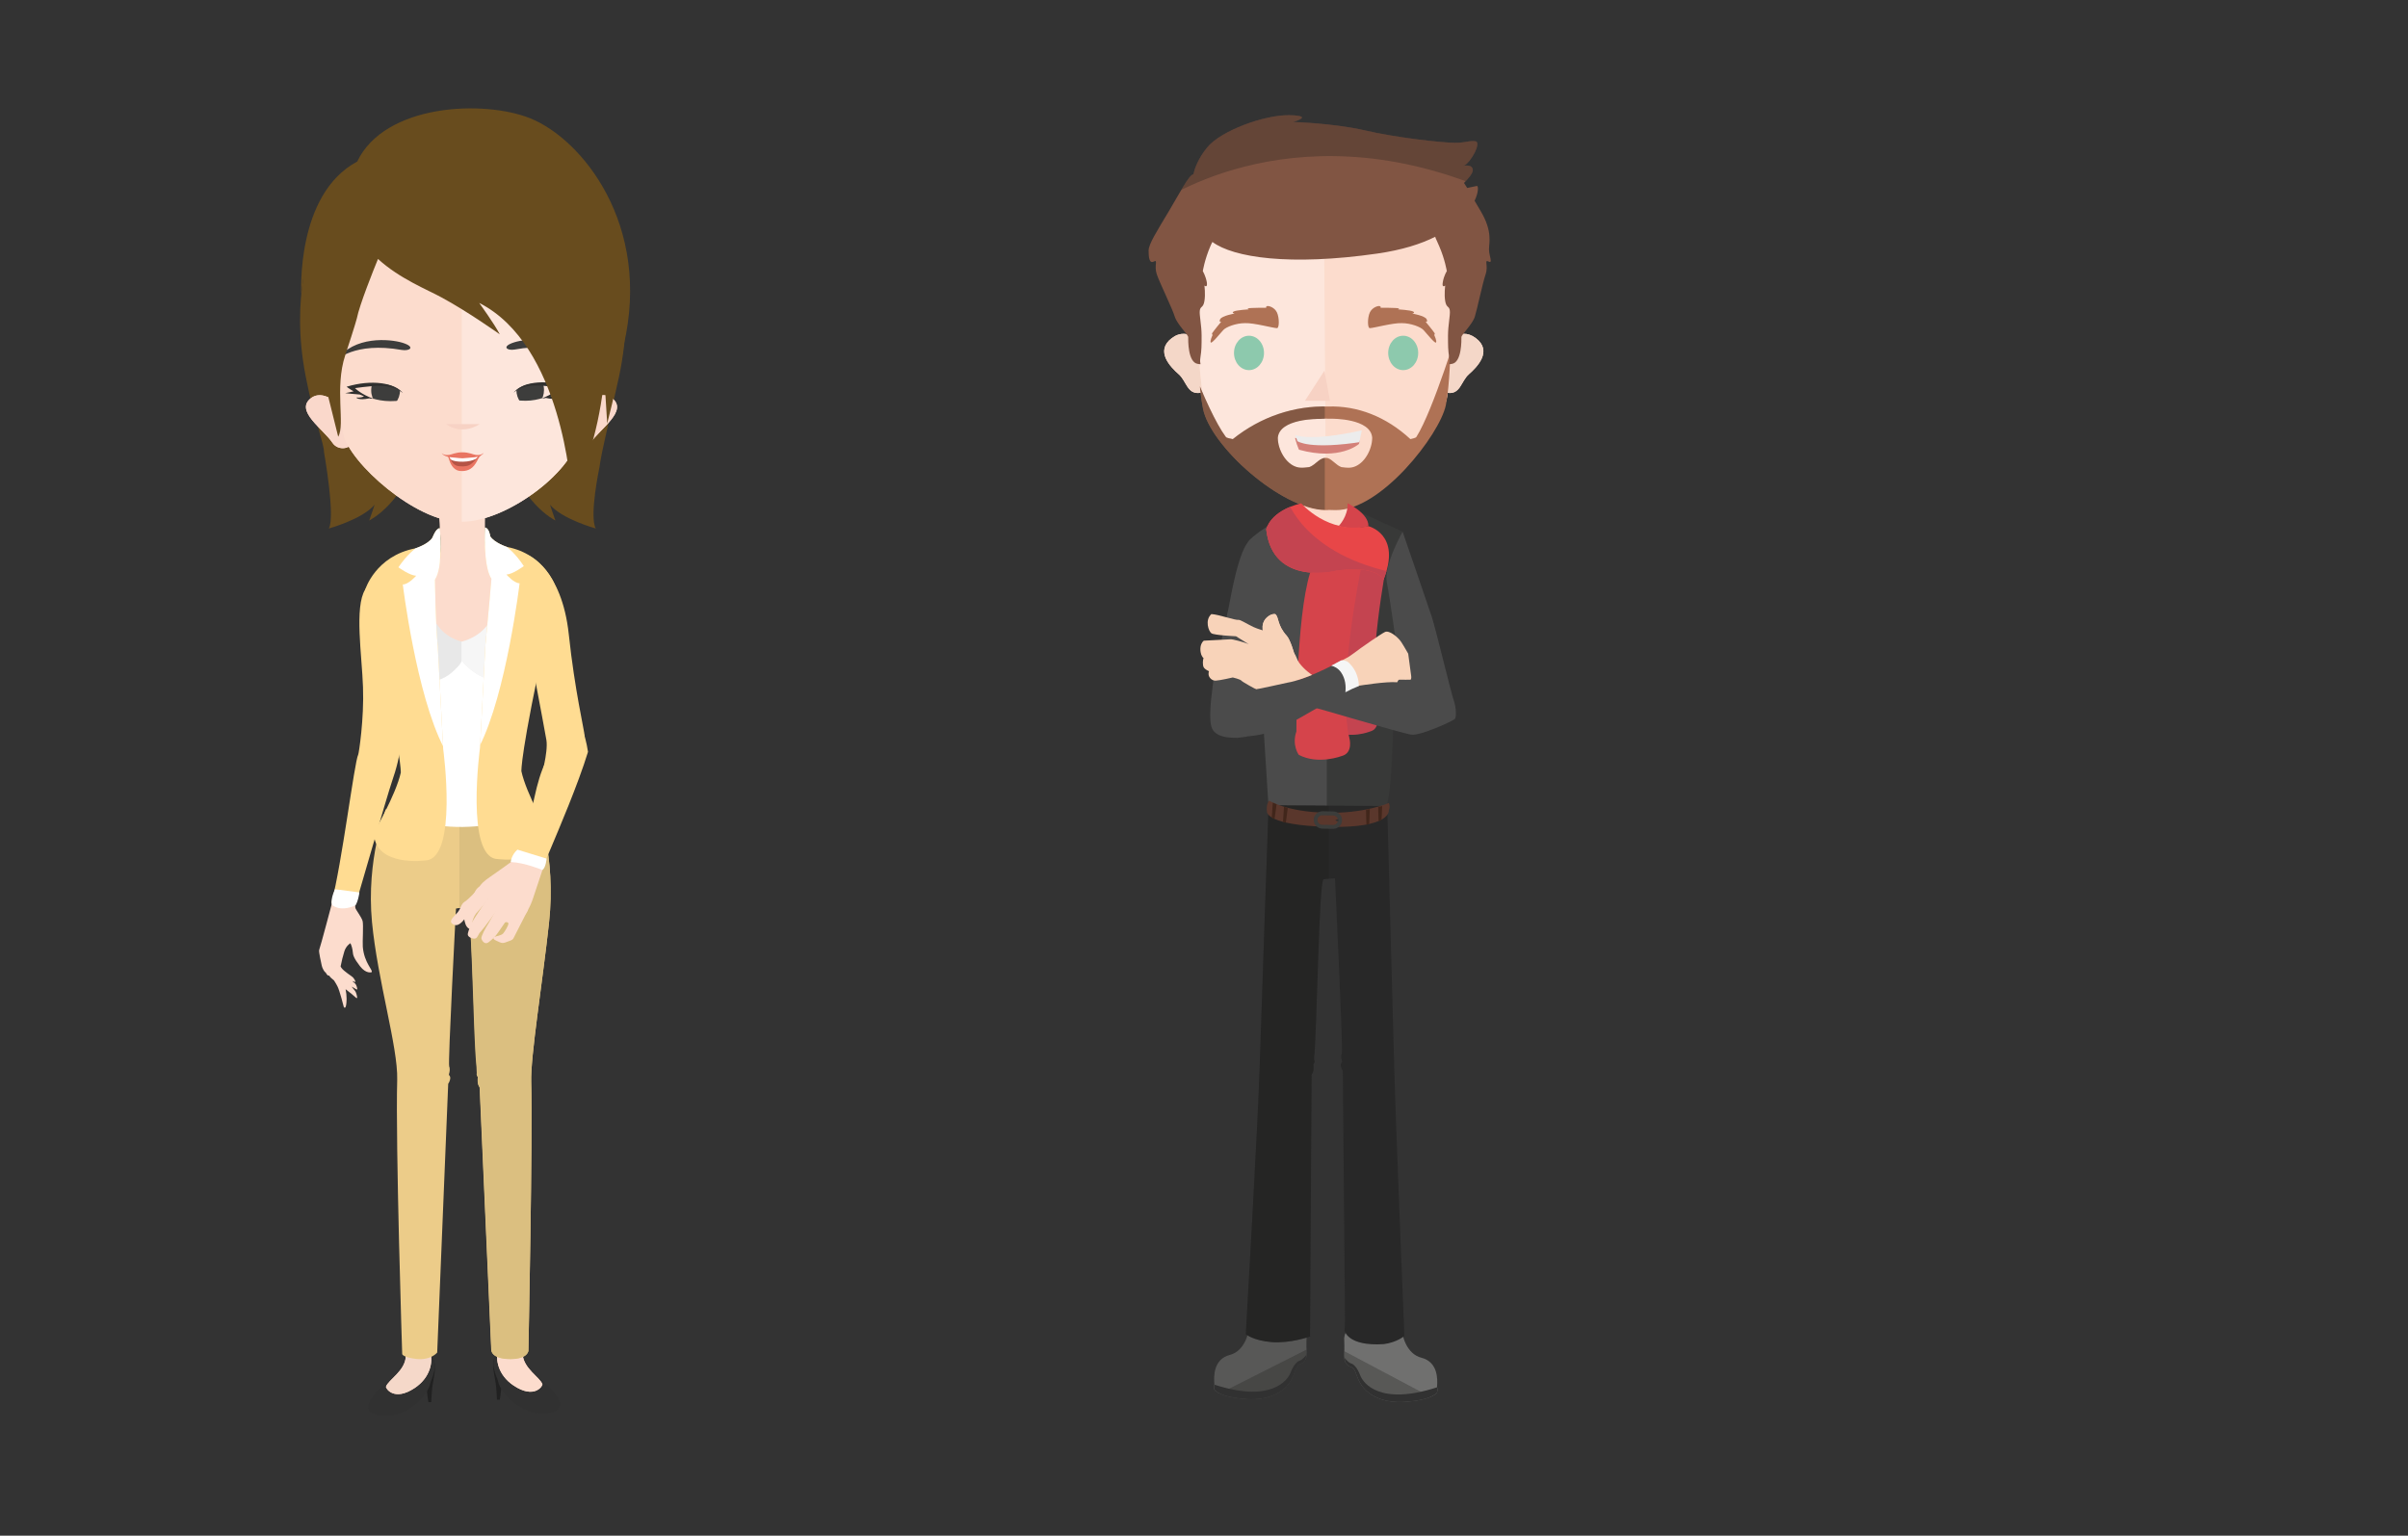 <?xml version="1.0" encoding="utf-8"?>
<!-- Generator: Adobe Illustrator 19.1.0, SVG Export Plug-In . SVG Version: 6.00 Build 0)  -->
<svg version="1.1" id="Layer_1" xmlns="http://www.w3.org/2000/svg" xmlns:xlink="http://www.w3.org/1999/xlink" x="0px" y="0px"
	 viewBox="0 0 1204 768" style="enable-background:new 0 0 1204 768;" xml:space="preserve">
<rect x="0" y="0" width="1204" height="768" fill="#333333" stroke="none"/>
<style type="text/css">
	.st0{fill:#212121;}
	.st1{fill:#313131;}
	.st2{fill:#FCDCCD;}
	.st3{fill:#F5D8C9;}
	.st4{fill:#ECCC89;}
	.st5{clip-path:url(#SVGID_2_);fill:#DBBF80;}
	.st6{fill:#FFFFFF;}
	.st7{fill:#FFDC92;}
	.st8{fill:#E8E8E8;}
	.st9{opacity:0.6;clip-path:url(#SVGID_4_);fill:#FFFFFF;}
	.st10{clip-path:url(#SVGID_6_);fill:#FFFFFF;}
	.st11{fill:none;}
	.st12{clip-path:url(#SVGID_8_);fill:#FFFFFF;}
	.st13{fill:#684C1E;}
	.st14{fill:#FAD8CB;}
	.st15{opacity:0.3;}
	.st16{clip-path:url(#SVGID_10_);fill:#FFFFFF;}
	.st17{fill:#F7D2C4;}
	.st18{fill:#B65446;}
	.st19{opacity:0.25;fill:#B65446;}
	.st20{fill:#F19682;}
	.st21{fill:#E97562;}
	.st22{clip-path:url(#SVGID_12_);fill:#3D3D3C;}
	.st23{fill:#30302F;}
	.st24{fill:#3D3D3C;}
	.st25{clip-path:url(#SVGID_14_);fill:#3D3D3C;}
	.st26{opacity:0.1;clip-path:url(#SVGID_18_);fill:#F5F6F6;}
	.st27{fill:#70706F;}
	.st28{clip-path:url(#SVGID_20_);fill:#1D1D1B;}
	.st29{clip-path:url(#SVGID_22_);fill:#313131;}
	.st30{fill:#585857;}
	.st31{clip-path:url(#SVGID_24_);fill:#1D1D1B;}
	.st32{clip-path:url(#SVGID_26_);fill:#313131;}
	.st33{fill:#282828;}
	.st34{clip-path:url(#SVGID_28_);fill:#1D1D1B;}
	.st35{fill:#5A372C;}
	.st36{fill:#2E2F2D;}
	.st37{opacity:0.2;}
	.st38{fill:#737273;}
	.st39{clip-path:url(#SVGID_30_);fill:#41261B;}
	.st40{clip-path:url(#SVGID_30_);}
	.st41{fill:#41261B;}
	.st42{opacity:0.23;clip-path:url(#SVGID_32_);fill:url(#SVGID_33_);}
	.st43{fill:#F4D7C8;}
	.st44{clip-path:url(#SVGID_35_);fill:#FFFFFF;}
	.st45{clip-path:url(#SVGID_39_);}
	.st46{fill-rule:evenodd;clip-rule:evenodd;fill:#AF7255;}
	.st47{clip-path:url(#SVGID_41_);fill-rule:evenodd;clip-rule:evenodd;fill:#1D1D1B;}
	.st48{fill:#8DC9AD;}
	.st49{fill:#AF7255;}
	.st50{clip-path:url(#SVGID_43_);fill:#D38078;}
	.st51{clip-path:url(#SVGID_43_);fill:#ECECEC;}
	.st52{fill:#815543;}
	.st53{clip-path:url(#SVGID_45_);fill:#1D1D1B;}
	.st54{fill:#D5444B;}
	.st55{fill:#C44450;}
	.st56{fill:#E84648;}
	.st57{clip-path:url(#SVGID_47_);fill:#C44450;}
	.st58{fill:#4B4B4B;}
	.st59{fill:#F8D3B9;}
	.st60{fill:#F5F6F6;}
</style>
<g>
	<path class="st0" d="M216.9,680.4c0,0,1.2,2.2,0.2,7.6c-0.2,0.9-0.6,3.4-0.9,5.3c-0.3,2.3-0.6,7.9-0.6,7.9l-1.4,0
		c0,0-2.2-13.4-0.8-16.1C214.9,682.5,216.5,678.6,216.9,680.4z"/>
	<path class="st1" d="M215.1,676.2c0,0,3.2,4.8,2.1,9.1c-1,4.4-1.7,4.7-2.1,6.6c-1.4,6.6-11.6,16.6-22.8,16.1
		c-19.1-0.7,0-16.6,7.2-21.5c7.1-4.9,4.2-10.5,4.2-10.5S208.7,675.8,215.1,676.2z"/>
	<g>
		<path class="st2" d="M202.9,678c0-0.1,0.7-5.1,0.7-5.2c0-0.5,0-1.1,0-1.6h11.4c-0.1,2.5-0.1,4.4,0.1,5c1.5,4.6,0.2,12.6-7.7,17.9
			c-10.5,7-14.6,0.1-14.4-0.6C194,690.1,202.9,685.5,202.9,678z"/>
		<path class="st3" d="M202.9,678c0-0.1,0.7-5.1,0.7-5.2c0-0.5,0-1.1,0-1.6h11.4c-0.1,2.5-0.1,4.4,0.1,5c1.5,4.6,0.2,12.6-7.7,17.9
			c-10.5,7-14.6,0.1-14.4-0.6C194,690.1,202.9,685.5,202.9,678z"/>
	</g>
	<path class="st0" d="M247.2,679.2c0,0-1.2,2.2-0.2,7.6c0.2,0.9,0.6,3.4,0.9,5.3c0.3,2.3,0.6,7.9,0.6,7.9l1.4,0
		c0,0,2.2-13.4,0.8-16.1C249.2,681.3,247.6,677.4,247.2,679.2z"/>
	<path class="st1" d="M249,675c0,0-3.1,4.8-2.1,9.1c1,4.4,1.7,4.7,2.1,6.6c1.4,6.6,11.6,16.6,22.8,16.1c19.1-0.7,0-16.6-7.2-21.5
		c-7.1-4.9-4.2-10.5-4.2-10.5S255.5,674.6,249,675z"/>
	<g>
		<path class="st2" d="M249.2,671.8h11.4c0.1,0.9,0.7,4.9,0.7,5c0.1,7.5,8.9,12.1,9.9,15.5c0.2,0.7-3.9,7.6-14.4,0.6
			c-7.9-5.3-9.2-13.3-7.7-17.9C249.2,674.5,249.2,673.3,249.2,671.8z"/>
		<path class="st2" d="M249.2,671.8h11.4c0.1,0.9,0.7,4.9,0.7,5c0.1,7.5,8.9,12.1,9.9,15.5c0.2,0.7-3.9,7.6-14.4,0.6
			c-7.9-5.3-9.2-13.3-7.7-17.9C249.2,674.5,249.2,673.3,249.2,671.8z"/>
	</g>
	<path class="st4" d="M264.2,675.4c0,0,2.2-107.8,1.4-134.3c-0.4-12.6,5.7-50.1,8.9-79.5c3.7-34-5.9-57.8-5.9-57.8l-75.7,0.9
		c0,0-9.9,25-6.9,56.5c2.8,29.2,13,62.4,12.6,78.7c-0.9,32.8,2.5,137.3,2.5,137.3s0.3,1.6,7,2.4c7.4,0.8,10.5-3.2,10.5-3.2
		l5.5-134.4c0,0,0.6-0.8,0.9-2c0.5-1.7-0.6-2.5-0.6-2.5s0.9-2.5,0.2-4.2c-0.7-1.6,3.4-78.9,3.4-78.9s3.4-0.9,5.8,0.1
		c2.2,0.9,3.3,68.6,4.8,81.3c0,0.3-0.3,1.1-0.3,1.3c0.1,0.9,0.6,1.5,0.6,1.5s-0.2,1.8,0,3c0.2,1.2,0.9,2.2,0.9,2.2l5.8,131.1
		c0,0-0.4,4.7,9.6,4.7C264.2,679.6,264.2,675.4,264.2,675.4z"/>
	<g>
		<defs>
			<path id="SVGID_1_" d="M264.2,675.4c0,0,2.2-107.8,1.4-134.3c-0.4-12.6,5.7-50.1,8.9-79.5c3.7-34-5.9-57.8-5.9-57.8l-75.7,0.9
				c0,0-9.9,25-6.9,56.5c2.8,29.2,13,62.4,12.6,78.7c-0.9,32.8,2.5,137.3,2.5,137.3s0.3,1.6,7,2.4c7.4,0.8,10.5-3.2,10.5-3.2
				l5.5-134.4c0,0,0.6-0.8,0.9-2c0.5-1.7-0.6-2.5-0.6-2.5s0.9-2.5,0.2-4.2c-0.7-1.6,3.4-78.9,3.4-78.9s3.4-0.9,5.8,0.1
				c2.2,0.9,2.8,65.4,4.4,78.2c0,0.3,0.2,4.2,0.2,4.5c0.1,0.9,0.6,1.5,0.6,1.5s-0.2,1.8,0,3c0.2,1.2,0.9,2.2,0.9,2.2l5.8,131.1
				c0,0-0.4,4.7,9.6,4.7C264.2,679.6,264.2,675.4,264.2,675.4z"/>
		</defs>
		<clipPath id="SVGID_2_">
			<use xlink:href="#SVGID_1_"  style="overflow:visible;"/>
		</clipPath>
		<rect x="229.7" y="386.2" class="st5" width="52.9" height="311.4"/>
	</g>
	<path class="st6" d="M269.4,404.9c0,0-37.5,19.5-75.5,0c0,0,23.4-26.7,3-61c0,0-8.7-34.4,11.4-45.3c0,0,18.3,21.1,42.1,0
		c0,0,12,18,10.8,44.5c0,0-9.6,47.4,8.1,63"/>
	<circle class="st6" cx="227.9" cy="326.9" r="1.1"/>
	<path class="st2" d="M242.6,254.9c0,0-0.3,11,0,16.4c0.2,4.9,1.8,23.1,18.3,37.7c7.2,6.3,12.3,12.4,9,18.9
		c-3.7,7.5-9.3,10.4-15.2,10.5c-23.6,0.2-23.3-12.2-23.3-12.2s0.1,12-21.8,12.7c-5.2,0.2-10-1.5-13.4-6.9
		c-9.7-15.5,13.3-25.1,17.1-33.2c9.2-19.3,6.8-30.5,6.7-32.5c-0.1-5.8-0.8-11.5-0.8-11.5L242.6,254.9z"/>
	<path class="st2" d="M181.4,473.5c-0.2-2.6,0.4-11-0.1-12.9c-0.5-1.9-3.4-5.6-3.6-6.5c-0.2-1-0.3-5.7-0.7-5.4c-0.8,0.5-5-0.6-5.3,0
		c-1.2-0.6-5.1,0.7-5.1,0.7s-6.6,24.9-7,25.6c-0.4,0.7,1.1,6.9,1.3,8c0.2,1,1.3,3.2,1.9,3.3c0,0,0.6,1.1,1,1.4
		c0.4,0.3,0.8,0.2,0.8,0.2s0.3,0.8,2.4,2.4c0.7,1.1,1.3,2.1,1.7,2.9c1.1,2,3.2,10.4,3.2,10.4s1.3,2.2,1.4-4.1c0-1.6-0.2-3.3-0.5-4.8
		c2.1,1.6,4.1,3.2,5,4.1c0.7,0.7,0.7,0.1,0.8,0.2c0,0-0.2-2.4-1.2-3.6c-0.3-0.4-0.9-1.1-1.6-2c1.5,0.9,2.6,1.5,2.6,1.5
		s0.3-0.1,0.2-0.6c-0.1-0.7-0.6-2.2-1.2-2.6c-1-0.7-1.1-1.1-1.1-1.1s0.8,0.3,1.2,0.5c0.4,0.3,0.3-0.8-1-2.3
		c-0.4-0.5-4.7-3.1-5.8-4.8c-0.1-0.2-0.3-0.4-0.4-0.7c0.5-2.7,1.2-5.3,1.9-7.6c0.9-2.8,3-4,3-4c0.6,1.1,1.1,3.1,1.2,4.5
		c0.1,1.4,0.5,3,3.6,7c3.1,4,5.8,3,5.8,3C186.7,485.2,182.1,481.7,181.4,473.5z"/>
	<path class="st7" d="M198.5,278.2c-1.4,0.6-7.6,3.3-15.9,16.6c-5.5,8.8-1.6,33.2-1.1,48.8c0.6,16-2.1,33.3-2.4,33.8
		c-1.9,3.6-8.2,54.8-13.3,73.9c0,0,1.1,4.3,12,1.1c0,0,16.1-55.6,18.2-61.6c2.1-6,4.3-14.2,3.8-17.2c-0.6-3.1-0.5-48.4,0.1-53.3
		C202.1,301.9,198.5,278.2,198.5,278.2z"/>
	<path class="st8" d="M201.3,307c4.5-9.7,7.3-30.6,18.6-31.9c0,0-0.4,8.3-3.3,15c-4.8,10.9-1,26.6,14.3,30.8
		c16.3-4.4,20.6-20.9,15.8-31.8c-2.9-6.4-3.6-12.8-3.6-12.8c11.3,1.4,15.1,21,19.6,30.8c4.5,9.7,9.9,9.9,9.4,18
		c-0.8,13.2-16.6,15.1-16.6,15.1s-9.8,2.5-18.9-4.4c-2.3-1.7-4.8-3.8-5.6-5.5c-0.8,2.1-2.9,4.1-5.3,6.2c-8,6.9-19.7,4.4-19.7,4.4
		s-11.9-0.2-13.6-15.9C191.5,317.4,196.8,316.7,201.3,307z"/>
	<g>
		<defs>
			<path id="SVGID_3_" d="M201.3,307c4.5-9.7,7.3-30.6,18.6-31.9c0,0-0.4,8.3-3.3,15c-4.8,10.9-1,26.6,14.3,30.8
				c16.3-4.4,20.6-20.9,15.8-31.8c-2.9-6.4-3.6-12.8-3.6-12.8c11.3,1.4,15.1,21,19.6,30.8c4.5,9.7,9.9,9.9,9.4,18
				c-0.8,13.2-16.6,15.1-16.6,15.1s-9.8,2.5-18.9-4.4c-2.3-1.7-4.8-3.8-5.6-5.5c-0.8,2.1-2.9,4.1-5.3,6.2c-8,6.9-19.7,4.4-19.7,4.4
				s-11.9-0.2-13.6-15.9C191.5,317.4,196.8,316.7,201.3,307z"/>
		</defs>
		<clipPath id="SVGID_4_">
			<use xlink:href="#SVGID_3_"  style="overflow:visible;"/>
		</clipPath>
		<rect x="230.7" y="273.3" class="st9" width="44.9" height="70.9"/>
	</g>
	<path class="st2" d="M249.4,452.6c0,0-4,7.3-5.3,9.4c-1.3,2-3.6,6.2-3.4,7.3s1.7,3.4,3.6,1.9c1.9-1.5,3.2-2.5,5.2-5.5
		c2-3,5.3-7.4,6.6-10.1C257.5,452.9,252.6,448.9,249.4,452.6z"/>
	<path class="st2" d="M252,461.3c0,0,2.1-0.5,2.2,0.5c0.1,1-1.7,3.9-2.6,5c-0.9,1.1-3.8,1.4-4.5,1.8c-0.8,0.5-0.4,1.3,1.4,2
		c1.8,0.8,2.5,1.4,4.5,0.6c2-0.8,3.1-0.9,3.7-1.9c0.6-1,6.4-12.8,7.2-13.9C264.6,454.3,261.1,445.2,252,461.3z"/>
	<g>
		<defs>
			<path id="SVGID_5_" d="M242.5,263.8c0,0-1.1,19.1,3.2,25.7c0,0-1.8,21-3,33.3l-2.7,51.1c0,0-7.4,55,8.7,55.7
				c0,0,24.9,3.5,25.2-13.9c0,0-10.8-18.8-13.2-30c0,0-0.6-8.7,12.7-69.4c0,0-1-15.5,4.7-22.1c0,0-5-16.9-24.7-20.7
				c0,0-6.2-2-8.3-5.3C245.2,268.3,244.6,264.1,242.5,263.8z"/>
		</defs>
		<use xlink:href="#SVGID_5_"  style="overflow:visible;fill:#FFDC92;"/>
		<clipPath id="SVGID_6_">
			<use xlink:href="#SVGID_5_"  style="overflow:visible;"/>
		</clipPath>
		<path class="st10" d="M253.5,273.6c0,0,4.1,2.9,8.4,9.5c0,0-5.6,4.2-8.7,4.2c0,0,3.8,4.4,6.6,4.4c0,0-6.6,55.1-20.1,81.6
			c0,0-6.9-41.6,2.3-87.9l0.6-2.6c0,0-1.3-16.5-2.5-19.3l9.2,0.7L253.5,273.6z"/>
	</g>
	<g>
		<path class="st11" d="M219.9,264.1c0,0-0.4,11.3-4.8,17.9c0,0,2.6,29.1,3.8,41.4l2.7,51.1c0,0,7.5,55-8.9,55.7
			c0,0-25.4,3.5-25.8-13.9c0,0,11-18.8,13.5-30c0,0,0.6-8.7-13-69.4c0,0,1-15.5-4.8-22.1c0,0,5.1-16.9,25.2-20.7c0,0,6.3-2,8.4-5.3
			C216.3,268.9,217.7,264.4,219.9,264.1z"/>
		<g>
			<defs>
				<path id="SVGID_7_" d="M219.9,264.1c0,0,2,19.1-2.4,25.8c0,0,0.2,21.2,1.4,33.6l2.7,51.1c0,0,7.5,55-8.9,55.7
					c0,0-25.4,3.5-25.8-13.9c0,0,11-18.8,13.5-30c0,0,0.6-8.7-13-69.4c0,0,1-15.5-4.8-22.1c0,0,5.1-16.9,25.2-20.7
					c0,0,6.3-2,8.4-5.3C216.3,268.9,217.7,264.4,219.9,264.1z"/>
			</defs>
			<use xlink:href="#SVGID_7_"  style="overflow:visible;fill:#FFDC92;"/>
			<clipPath id="SVGID_8_">
				<use xlink:href="#SVGID_7_"  style="overflow:visible;"/>
			</clipPath>
			<path class="st12" d="M207.8,274.2c0,0-4.1,2.9-8.6,9.5c0,0,5.7,4.2,8.9,4.2c0,0-3.8,4.4-6.7,4.4c0,0,6.7,55.1,20.5,81.6
				c0,0,7.1-41.4-2.2-87.7l0.2-2.8c0,0,0.4-16.5,1.6-19.3l-9.4,0.7L207.8,274.2z"/>
		</g>
	</g>
	<path class="st2" d="M242.9,451.3c0,0-3.8,4.3-4.9,5.6c-1.1,1.4-2.1,4.1-1.9,5.3c0.2,1.2,0.3,2.3-0.5,2.5c-0.8,0.2-2.3-0.8-2.9-2.7
		c-0.6-1.8-1.2-4.2-0.1-6.4c0.5-1.1,3-5.8,4.1-7.9c1.1-2.1,0.9-3.3,4.8-5.5C241.5,442.2,248.4,444.2,242.9,451.3z"/>
	<path class="st2" d="M243.5,449.8c0,0-4,5.9-5.4,8.1c-1.4,2.2-2.4,3.6-2.8,4.9c-0.4,1.3-1.8,4-1.3,5c0.5,1.1,2.7,1.9,3.8,1.5
		c1.1-0.4,1.5-2.5,2.4-3.2c0.9-0.8,8.6-11.1,10.1-13.6C251.8,450,246.2,446.9,243.5,449.8z"/>
	<path class="st2" d="M238.3,445.3c0,0-3.8,4.3-5.9,5.6c-2,1.3-1.8,3.2-3.6,5.4c-1.8,2.2-5.4,4.7-1.7,6.2c3.7,1.6,8.3-7.9,8.3-7.9
		S242.6,446.1,238.3,445.3z"/>
	<path class="st2" d="M257,427.4c0,0-1.2,3-1.5,3.7c0,0-7,5.1-10.7,7.6c-5.9,4-6.2,6.4-4.7,8.2c1.5,1.8,2.3,1.4,3.9,2.3
		c1.7,1,1.8,2.9,4.2,3.1c2.4,0.2,3.3-0.2,3.9,0.2c0.6,0.3-1.1,2,1.6,2.8c2.7,0.8,2.9,0.1,4.2,0.5c1.3,0.4,1.3,1.9,3.1,2
		s4.2-4.3,5.8-9.4c1.6-5.1,4.3-12.5,5-15.4C272.4,429.9,267.3,423.9,257,427.4z"/>
	<g>
		<g>
			<path class="st7" d="M270.3,389.6c0,0,3.9-13.3,2.9-19.5c-1-6.2-11-58-11.6-63c-0.7-5,0.6-26.2,2.4-29.5c0,0,16.9,6.8,20.4,39.7
				c3,28.2,7.7,47.4,8,51.3c0.3,3.9-2.3,10.8-6,21C282.8,399.8,268.4,403.4,270.3,389.6z"/>
			<path class="st7" d="M255.8,430.5c0,0,6.7-12.1,9.5-23.3c2.8-11.2,4.2-24.8,14-36.3c6.9-8.1,11.7-14.1,14.7,5.1
				c-5,16.4-15,39.6-18,46.8c-3.1,7.5-4.8,11.3-4.8,11.3C262.4,431,266.1,431.4,255.8,430.5z"/>
		</g>
	</g>
	<path class="st6" d="M255.4,431.1c0,0,0.1-3.3,3.3-6.2l14.6,4.5c0,0-0.3,4.4-2.1,5.7C271.2,435.1,262.5,431.4,255.4,431.1z"/>
	<path class="st6" d="M167.5,444.7c0,0-2.3,4.7-1.6,7.7c0,0,3.6,4,11.8,0.4c0,0,1.3-1.6,2-6.5L167.5,444.7z"/>
	<path class="st13" d="M156.7,120.3c0.9-4.3,6.3-17.7,28.6-14.9c18.7,2.3,41.5,26.9,49.2,54.1c10.6-27.3,32.1-52.6,50.3-54.8
		c22.3-2.8,27.8,35.2,28.7,39.4c0,0,0.6,23.2-4,44.3c-4.6,21.1-8.6,36.5-9.8,45.4c0,0-5.2,24.6-1.8,30.5c0,0-16.8-4.6-22.9-11.9
		c0,0,2.1,6.4,2.7,7.9c0,0-18.9-9.2-25-38.2c-1.4-6.8-17.8-15.2-23.1-25.9c-7.7,10.3-18.7,19.6-20,25.9c-6.1,29-25,38.2-25,38.2
		c0.6-1.5,2.7-7.9,2.7-7.9c-6.1,7.3-22.9,11.9-22.9,11.9c3.4-5.8-2.4-38.2-2.4-38.2c0-4.5-5-16.4-9.1-37.6
		C144.7,147.1,156.7,120.3,156.7,120.3z"/>
	<g>
		<path class="st2" d="M285.1,209c0,0,12.6-16.2,20.9-9.9c8.3,6.3-6.1,15.4-10.7,22.3c-2.8,4.3-10.1,3.6-11.1-2.4
			C283.4,213.8,285.1,209,285.1,209z"/>
		<path class="st14" d="M285.1,209c0,0,12.6-16.2,20.9-9.9c8.3,6.3-6.1,15.4-10.7,22.3c-2.8,4.3-10.1,3.6-11.1-2.4
			C283.4,213.8,285.1,209,285.1,209z"/>
	</g>
	<g>
		<path class="st2" d="M176.4,209c0,0-12.6-16.2-20.9-9.9c-8.3,6.3,6.1,15.4,10.7,22.3c2.8,4.3,10.1,3.6,11.1-2.4
			C178.1,213.8,176.4,209,176.4,209z"/>
		<path class="st14" d="M176.4,209c0,0-12.6-16.2-20.9-9.9c-8.3,6.3,6.1,15.4,10.7,22.3c2.8,4.3,10.1,3.6,11.1-2.4
			C178.1,213.8,176.4,209,176.4,209z"/>
	</g>
	<g>
		<path class="st2" d="M169.4,146.6L169.4,146.6c0-0.2,0-0.4,0-0.5c0-34.4,27.8-62.3,62.1-62.3c34.3,0,62.1,27.9,62.1,62.3
			c0,0.2,0,0.4,0,0.5h0c0,0-0.9,54.3-4.5,72.2c-3.6,18.1-36.3,41.9-57.6,42.1c-3.7,0,5.6-0.1-1.5,0c-21.9,0.3-55.3-29.5-58.3-43.8
			C168,199.2,169.4,146.6,169.4,146.6z"/>
		<path class="st2" d="M169.4,146.6L169.4,146.6c0-0.2,0-0.4,0-0.5c0-34.4,27.8-62.3,62.1-62.3c34.3,0,62.1,27.9,62.1,62.3
			c0,0.2,0,0.4,0,0.5h0c0,0-0.9,54.3-4.5,72.2c-3.6,18.1-36.3,41.9-57.6,42.1c-3.7,0,5.6-0.1-1.5,0c-21.9,0.3-55.3-29.5-58.3-43.8
			C168,199.2,169.4,146.6,169.4,146.6z"/>
	</g>
	<g class="st15">
		<defs>
			<path id="SVGID_9_" class="st15" d="M169.4,146.6L169.4,146.6c0-0.2,0-0.4,0-0.5c0-34.4,27.8-62.3,62.1-62.3
				c34.3,0,62.1,27.9,62.1,62.3c0,0.2,0,0.4,0,0.5h0c0,0-0.9,54.3-4.5,72.2c-3.6,18.1-36.3,41.9-57.6,42.1c-3.7,0,5.6-0.1-1.5,0
				c-21.9,0.3-55.3-29.5-58.3-43.8C168,199.2,169.4,146.6,169.4,146.6z"/>
		</defs>
		<clipPath id="SVGID_10_">
			<use xlink:href="#SVGID_9_"  style="overflow:visible;"/>
		</clipPath>
		<rect x="230.9" y="49.6" class="st16" width="93.9" height="221.9"/>
	</g>
	<path class="st17" d="M239.8,212.1c0,0-8.3,6-16.8,0"/>
	<g>
		<g>
			<path class="st18" d="M239.5,227.9c0,0-2.6,6.1-8.3,6.2c-5.7,0.1-6.8-5.5-6.6-6c0,0,4.4-1,6.7-1
				C233.7,227.2,237.4,228.3,239.5,227.9z"/>
			<path class="st19" d="M239.5,227.9c0,0-2.6,6.1-8.3,6.2c-5.7,0.1-6.8-5.5-6.6-6c0,0,4.4-1,6.7-1
				C233.7,227.2,237.4,228.3,239.5,227.9z"/>
		</g>
		<path class="st6" d="M239.2,227.9l0.2,0.5c0,0-2,2.4-7.9,2.5c-6,0.1-6.7-1.7-6.7-1.7l-0.3-1.4l2.2,0.1l4.9,0.5l3.6-0.5
			L239.2,227.9z"/>
		<path class="st20" d="M239,228.2"/>
		<path class="st21" d="M224.5,227.5c1.5-0.2,3.3-1.3,6.7-1.3c3.4,0,5.2,1.1,6.7,1.3c2.8,0.4,4-1.1,4-1.1c-0.5,0.9-1.5,1.6-3.1,2
			c-1.1,0.3-2.7,0.4-3.9,0.5c-0.9,0.1-3.4,0.3-3.6,0.3c-1,0-2.7-0.2-3.6-0.3c-1.2-0.1-2.8-0.2-3.9-0.5c-1.6-0.4-2.6-1.1-3.1-2
			C220.6,226.4,221.7,227.9,224.5,227.5z"/>
		<path class="st21" d="M239.1,228c0,0-1.5,2.5-3.2,3.8c-1.7,1.4-3.5,1.5-5.7,1.4c-2.1-0.1-4-0.5-5.7-5.3l-0.7-0.2
			c0,0,0.2,0.4,0.8,2.3c0.4,1.3,1.8,5.1,5.2,5.5c3.4,0.4,6.1-0.7,8-3.7c1-1.5,1.2-2.3,1.7-3c0.4-0.7,1-1.1,1-1.1"/>
	</g>
	<g>
		<path class="st11" d="M203.4,199.3c0,0,0.3-0.1-2.5-2.9c-6-6-13-5.2-25.2-2.5C175.7,193.9,186.9,203.8,203.4,199.3z"/>
		<path class="st11" d="M203.4,199.5c0,0,0.3-0.1-2.5-2.9c-6-6-13-5.2-25.2-2.5C175.7,194,186.9,203.9,203.4,199.5z"/>
		<g>
			<defs>
				<path id="SVGID_11_" d="M203.9,199.5c0,0,0.3-0.1-2.5-2.9c-6-6-13-5.2-25.2-2.5C176.1,194,187.3,203.9,203.9,199.5z"/>
			</defs>
			<clipPath id="SVGID_12_">
				<use xlink:href="#SVGID_11_"  style="overflow:visible;"/>
			</clipPath>
			<path class="st22" d="M200,195.2c0,4.8-3.2,8.6-7.2,8.6c-4,0-7.2-3.9-7.2-8.6c0-4.8,3.2-8.6,7.2-8.6
				C196.7,186.5,200,190.4,200,195.2z"/>
		</g>
		<path class="st23" d="M182,198.2c-0.7-0.3-1.4-0.6-2.1-0.9c-2.1-0.1-7.3-0.7-7.3-0.7c0.5,0,2.9-0.6,4.2-0.9
			c-2.3-1.3-3.5-2.3-3.5-2.3c12.6-3.8,24.1-1.9,28.2,3.2c-5.5-4.5-12.5-4.1-24-2.5c0,0,2.8,3,9.4,5.4c-0.8-0.2-1.4,0-2.2-0.3
			c-5.6,1.2-6.6-0.4-6.6-0.4C180.3,199,181.5,198.5,182,198.2z"/>
		<path class="st24" d="M200.8,175c4.1,0.7,7.2-1.5,0.4-3.6c-6.3-1.9-24.2-3.6-33,8.8C168.1,180.2,177.1,170.8,200.8,175z"/>
		<path class="st11" d="M254.8,199.1c0,0-0.3-0.1,2.4-2.9c5.7-6,12.4-5.2,24.1-2.5C281.3,193.7,270.6,203.6,254.8,199.1z"/>
		<path class="st11" d="M254.8,199.3c0,0-0.3-0.1,2.4-2.9c5.7-6,12.4-5.2,24.1-2.5C281.3,193.8,270.6,203.7,254.8,199.3z"/>
		<g>
			<defs>
				<path id="SVGID_13_" d="M254.5,199.3c0,0-0.3-0.1,2.4-2.9c5.7-6,12.4-5.2,24.1-2.5C280.9,193.8,270.2,203.7,254.5,199.3z"/>
			</defs>
			<clipPath id="SVGID_14_">
				<use xlink:href="#SVGID_13_"  style="overflow:visible;"/>
			</clipPath>
			<ellipse class="st25" cx="265.1" cy="195" rx="6.9" ry="8.6"/>
		</g>
		<path class="st23" d="M275.3,198c0.7-0.3,1.3-0.6,2-0.9c2-0.1,7-0.7,7-0.7c-0.5,0-2.8-0.6-4-0.9c2.2-1.3,3.4-2.3,3.4-2.3
			c-12-3.8-23-1.9-26.9,3.2c5.3-4.5,12-4.1,22.9-2.5c0,0-2.6,3-8.9,5.4c0.8-0.2,1.4,0,2.1-0.3c5.3,1.2,6.3-0.4,6.3-0.4
			C277,198.8,275.8,198.3,275.3,198z"/>
		<path class="st24" d="M257.4,174.8c-3.9,0.7-6.9-1.5-0.3-3.6c6-1.9,23-3.6,31.5,8.8C288.5,180,280,170.6,257.4,174.8z"/>
	</g>
	<g>
		<defs>
			<path id="SVGID_15_" d="M178.6,80.8c13.8-28.9,63.3-31,86.6-21.6c25.6,10.3,60.8,53.1,46.6,113.7c0,0-1.1,11.1-8.2,38.9
				l-1.4-22.5c0,0-3.6,38.9-16.7,55.6c0,0-4.3-72.4-45.9-93.4c0,0,7.5,10.3,10.3,15.7c0,0-16-11.4-29.2-18.5
				c-6.9-3.8-20.9-9.3-31.7-19.2c-2.3,5.6-9.3,23.1-10.6,29.8c0,0-0.6,2.6-5.8,18.4c-5.4,16.4,0.1,34.7-3.5,40.7
				c0,0-6.5-26.3-11.7-46.7c-5.2-20.4-5.6-33.2-5.6-33.2l-1.2,8.6C150.7,147.1,147.7,97.3,178.6,80.8z"/>
		</defs>
		<use xlink:href="#SVGID_15_"  style="overflow:visible;fill:#684C1E;"/>
		<clipPath id="SVGID_16_">
			<use xlink:href="#SVGID_15_"  style="overflow:visible;"/>
		</clipPath>
	</g>
</g>
<g>
	<g>
		<defs>
			<path id="SVGID_17_" d="M634.1,400.8c0,0-5-79.1-5.6-89.8c-0.6-10.8-4-40.6-4-40.6c4.2-5,22.5-15.3,22.5-15.3l22.1-3.9l32.1,14.6
				c0,0-3.4,21.5-3.7,42.3c-0.3,19.7-0.2,91.7-5,96.4c0,0,1.7,5-27.8,4.7C635.3,408.9,634.1,400.8,634.1,400.8z"/>
		</defs>
		<use xlink:href="#SVGID_17_"  style="overflow:visible;fill:#383938;"/>
		<clipPath id="SVGID_18_">
			<use xlink:href="#SVGID_17_"  style="overflow:visible;"/>
		</clipPath>
		<rect x="595.6" y="251.2" class="st26" width="67.8" height="164.7"/>
	</g>
	<path class="st27" d="M672.1,669.2c0,0,0.2,6.1,0,7.7c-0.1,1.4,0.3,3.9,0.3,3.9s1.3,2.4,3,2.8c3.3,0.8,2.2,6.9,7.8,11.9
		c3.8,3.4,9.6,6.1,18.7,5.6c14.6-0.9,16.6-4.7,16.6-4.7s0.2-0.7,0.3-1.9c0-0.2-0.3-0.5-0.3-0.7c0.4-4.3,0.4-12.7-7.8-14.8
		c-7.5-1.9-9.6-11.2-9.7-13.6C701,662.6,673.2,656.3,672.1,669.2z"/>
	<g class="st15">
		<defs>
			<path id="SVGID_19_" class="st15" d="M672.1,669.2c0,0,0.2,6.1,0,7.7c-0.1,1.4,0.3,3.9,0.3,3.9s1.3,2.4,3,2.8
				c3.3,0.8,2.2,6.9,7.8,11.9c3.8,3.4,9.6,6.1,18.7,5.6c14.6-0.9,16.6-4.7,16.6-4.7s0.2-0.7,0.3-1.9c0-0.2-0.3-0.5-0.3-0.7
				c0.4-4.3,0.4-12.7-7.8-14.8c-7.5-1.9-9.6-11.2-9.7-13.6C701,662.6,673.2,656.3,672.1,669.2z"/>
		</defs>
		<clipPath id="SVGID_20_">
			<use xlink:href="#SVGID_19_"  style="overflow:visible;"/>
		</clipPath>
		<path class="st28" d="M668.9,674l47.7,25.3c0,0-11.4,7.7-46.2,1.5L668.9,674z"/>
	</g>
	<g>
		<defs>
			<path id="SVGID_21_" d="M672.1,669.2c0,0,0.2,6.1,0,7.7c-0.1,1.4,0.3,3.9,0.3,3.9s1.3,2.4,3,2.8c3.3,0.8,2.2,6.9,7.8,11.9
				c3.8,3.4,9.6,6.1,18.7,5.6c14.6-0.9,16.6-4.7,16.6-4.7s0.2-0.7,0.3-1.9c0-0.2-0.3-0.5-0.3-0.7c0.4-4.3,0.4-12.7-7.8-14.8
				c-7.5-1.9-9.6-11.2-9.7-13.6C700.9,662.6,673.1,656.3,672.1,669.2z"/>
		</defs>
		<clipPath id="SVGID_22_">
			<use xlink:href="#SVGID_21_"  style="overflow:visible;"/>
		</clipPath>
		<path class="st29" d="M672.5,680.8l-0.2-1.7c0.8,1,2.3,2.5,3.1,2.7c1.3,0.3,3.2,2,4.7,6c1.5,4,9.9,15.3,38.4,6l0,0l0.3,0.6l-0.3,2
			l1.3,1.3c-0.4,0.3-9.3,7.5-24.8,4.7c-15.9-2.8-18.4-12-18.7-14.4c-0.1-1.6-2.1-3.1-3.4-4C673.3,682.6,672.5,680.8,672.5,680.8z"/>
	</g>
	<path class="st30" d="M653.3,667.8c0,0-0.2,6.1,0,7.7c0.1,1.4-0.3,3.9-0.3,3.9s-1.3,2.4-2.9,2.8c-3.2,0.8-2.2,6.9-7.7,11.9
		c-3.8,3.4-9.6,6.1-18.6,5.6c-14.5-0.9-16.6-4.7-16.6-4.7s-0.2-0.7-0.3-1.9c0-0.2,0.3-0.5,0.3-0.7c-0.4-4.3-0.4-12.7,7.7-14.8
		c7.5-1.9,9.5-11.2,9.6-13.6C624.6,661.3,652.2,654.9,653.3,667.8z"/>
	<g class="st15">
		<defs>
			<path id="SVGID_23_" class="st15" d="M653.3,667.8c0,0-0.2,6.1,0,7.7c0.1,1.4-0.3,3.9-0.3,3.9s-1.3,2.4-2.9,2.8
				c-3.2,0.8-2.2,6.9-7.7,11.9c-3.8,3.4-9.6,6.1-18.6,5.6c-14.5-0.9-16.6-4.7-16.6-4.7s-0.2-0.7-0.3-1.9c0-0.2,0.3-0.5,0.3-0.7
				c-0.4-4.3-0.4-12.7,7.7-14.8c7.5-1.9,9.5-11.2,9.6-13.6C624.6,661.3,652.2,654.9,653.3,667.8z"/>
		</defs>
		<clipPath id="SVGID_24_">
			<use xlink:href="#SVGID_23_"  style="overflow:visible;"/>
		</clipPath>
		<path class="st31" d="M657.9,672.6l-50.1,25.3c0,0,12,7.7,48.6,1.5L657.9,672.6z"/>
	</g>
	<g>
		<defs>
			<path id="SVGID_25_" d="M653.4,667.8c0,0-0.2,6.1,0,7.7c0.1,1.4-0.3,3.9-0.3,3.9s-1.3,2.4-2.9,2.8c-3.2,0.8-2.2,6.9-7.7,11.9
				c-3.8,3.4-9.6,6.1-18.6,5.6c-14.5-0.9-16.6-4.7-16.6-4.7s-0.2-0.7-0.3-1.9c0-0.2,0.3-0.5,0.3-0.7c-0.4-4.3-0.4-12.7,7.7-14.8
				c7.5-1.9,9.5-11.2,9.6-13.6C624.6,661.3,652.3,654.9,653.4,667.8z"/>
		</defs>
		<clipPath id="SVGID_26_">
			<use xlink:href="#SVGID_25_"  style="overflow:visible;"/>
		</clipPath>
		<path class="st32" d="M652.9,679.4l0.2-1.7c-0.8,1-2.3,2.5-3.1,2.7c-1.2,0.3-3.2,2-4.7,6c-1.5,4-9.9,15.3-38.3,6v0l-0.3,0.6l0.3,2
			l-1.3,1.3c0.4,0.3,9.3,7.5,24.7,4.7c15.8-2.8,18.4-12,18.6-14.4c0.1-1.6,2.1-3.1,3.4-4C652.1,681.2,652.9,679.4,652.9,679.4z"/>
	</g>
	<path class="st33" d="M622.9,667.2c0,0,6.1-106,6.9-132.5c0.8-26.5,4.5-132,4.5-132l59.3,0.4c0,0,2.6,97.5,3.5,130.3
		c0.9,32.8,5.1,134.7,5.1,134.7s-3.6,3.2-10.3,4.1c-18.3,1.2-19.6-6.8-19.6-6.8l0.2-5.4l-1.1-124.5c0,0-0.6-0.8-0.9-2
		c-0.5-1.7,0.6-2.5,0.6-2.5s-0.9-2.5-0.2-4.2c0.7-1.6-3.4-87.5-3.4-87.5s-3,0-5.7,0.4c-2.4,0.3-3.3,77-4.8,89.8
		c0,0.3,0.3,1.1,0.3,1.3c-0.1,0.9-0.6,1.5-0.6,1.5s0.2,1.8,0,3c-0.2,1.2-0.9,2.2-0.9,2.2l-0.8,130.9c0,0-9.6,3.5-19.2,2.8
		C626.5,670.4,622.9,667.2,622.9,667.2z"/>
	<g class="st15">
		<defs>
			<path id="SVGID_27_" class="st15" d="M622.9,667.2c0,0,6.1-106,6.9-132.5c0.8-26.5,4.5-132,4.5-132l59.3,0.4
				c0,0,2.6,97.5,3.5,130.3c0.9,32.8,5.1,134.7,5.1,134.7s-3.6,3.2-10.3,4.1c-18.3,1.2-19.6-6.8-19.6-6.8l0.2-5.4l-1.1-124.5
				c0,0-0.6-0.8-0.9-2c-0.5-1.7,0.6-2.5,0.6-2.5s-0.9-2.5-0.2-4.2c0.7-1.6-3.4-87.5-3.4-87.5s-3,0-5.7,0.4c-2.4,0.3-3.3,77-4.8,89.8
				c0,0.3,0.3,1.1,0.3,1.3c-0.1,0.9-0.6,1.5-0.6,1.5s0.2,1.8,0,3c-0.2,1.2-0.9,2.2-0.9,2.2l-0.8,130.9c0,0-9.6,3.5-19.2,2.8
				C626.5,670.4,622.9,667.2,622.9,667.2z"/>
		</defs>
		<clipPath id="SVGID_28_">
			<use xlink:href="#SVGID_27_"  style="overflow:visible;"/>
		</clipPath>
		<rect x="618.9" y="396.6" class="st34" width="45.5" height="283.1"/>
	</g>
	<path class="st35" d="M634.6,400.4c0,0-1.7,1.7-1.1,5.7c0,0-0.2,6.6,30.4,7.4c32.1,0.8,30.5-8.3,30.5-8.3s0.9-1.7,0-3.6
		c0,0-12.6,5.5-31.8,4.8C643.3,406,634.6,400.4,634.6,400.4z"/>
	<g>
		<g>
			<path class="st36" d="M666.7,405.8l-5.4-0.1c-2.4,0-4.4,1.9-4.4,4.3c0,2.4,1.9,4.4,4.3,4.4l5.4,0.1c2.4,0,4.4-1.9,4.4-4.3
				C671,407.8,669.1,405.9,666.7,405.8z M666.6,412.6l-5.5-0.1c-1.3,0-2.4-1.1-2.4-2.4c0-1.3,1.1-2.4,2.4-2.4l5.5,0.1
				c1.3,0,2.4,1.1,2.4,2.4h0C669,411.5,667.9,412.6,666.6,412.6z"/>
		</g>
		<g class="st37">
			<path class="st38" d="M666.7,405.8l-5.4-0.1c-2.4,0-4.4,1.9-4.4,4.3c0,2.4,1.9,4.4,4.3,4.4l5.4,0.1c2.4,0,4.4-1.9,4.4-4.3
				C671,407.8,669.1,405.9,666.7,405.8z M666.6,412.6l-5.5-0.1c-1.3,0-2.4-1.1-2.4-2.4c0-1.3,1.1-2.4,2.4-2.4l5.5,0.1
				c1.3,0,2.4,1.1,2.4,2.4h0C669,411.5,667.9,412.6,666.6,412.6z"/>
		</g>
	</g>
	<g>
		<defs>
			<path id="SVGID_29_" d="M634,400.2c0,0-1.1,1.9-0.5,6c0,0-0.2,6.6,30.4,7.4c32.1,0.8,30.5-8.3,30.5-8.3s1-1.7,0.1-3.6
				c0,0-12.7,5.5-32,4.9C643.2,406,634,400.2,634,400.2z"/>
		</defs>
		<clipPath id="SVGID_30_">
			<use xlink:href="#SVGID_29_"  style="overflow:visible;"/>
		</clipPath>
		<path class="st39" d="M689.1,403.6c0,0,0.2,7.8,0.2,8.1c0,0.3,1.4,0,1.4,0l0.4-8.6L689.1,403.6z"/>
		<path class="st39" d="M643.9,404c0,0-1.1,8.1-1.1,8.3c0,0.3-1.4-0.1-1.4-0.1l0.6-8.7L643.9,404z"/>
		<g class="st40">
			<path class="st41" d="M683,405c0,0,0.2,7.6,0.2,7.8c0,0.3,1.4,0,1.4,0l0.3-8.2L683,405z"/>
			<path class="st41" d="M638.3,402.2c0,0-1,7.6-1.1,7.8c0,0.3-1.4-0.1-1.4-0.1l0.6-8.5L638.3,402.2z"/>
		</g>
	</g>
	<path class="st36" d="M669.2,410.7l0-1.1C669.2,409.6,666,410.3,669.2,410.7z"/>
	<g>
		<defs>
			<path id="SVGID_31_" d="M651.1,243.1c0,0,0.8,11.1,0,16.4c-0.7,5.3,4.4,16.8,14.4,15.2c10-1.6,9.6-14.8,9-20.2
				c-0.6-5.3,0-11.5,0-11.5L651.1,243.1z"/>
		</defs>
		<use xlink:href="#SVGID_31_"  style="overflow:visible;fill:#FCDCCD;"/>
		<clipPath id="SVGID_32_">
			<use xlink:href="#SVGID_31_"  style="overflow:visible;"/>
		</clipPath>
		<linearGradient id="SVGID_33_" gradientUnits="userSpaceOnUse" x1="665.425" y1="262.228" x2="663.946" y2="249.721">
			<stop  offset="0" style="stop-color:#FFFFFF;stop-opacity:0"/>
			<stop  offset="1" style="stop-color:#F49D7B"/>
		</linearGradient>
		<path class="st42" d="M650.2,251.5c0,0,10.6,10.5,27,1.3l-0.4-12.4h-26.4L650.2,251.5z"/>
	</g>
	<g>
		<path class="st6" d="M651.4,251.6c-2.8,0.9-4.2,5.8-4.2,5.8c-1.3,2,3.3,22.7,3.3,22.7l14.2-5.4
			C652.1,268.5,651.4,251.6,651.4,251.6z"/>
		<path class="st6" d="M679.3,259c-1.3-4.5-4.7-7.4-4.7-7.4c0.8,17-10.6,23.3-10.6,23.3l13.4,6.1C678.7,276.3,679.5,262.6,679.3,259
			z"/>
	</g>
	<g>
		<path class="st2" d="M601.2,172.8c0,0-6.7-10.2-15.3-3.7c-8.6,6.5-0.5,14.6,3.5,18.1c3.9,3.5,4.2,10,10.4,9.3
			c6.3-0.7,8.3-6.7,8.3-6.7L601.2,172.8z"/>
		<path class="st43" d="M601.2,172.8c0,0-6.7-10.2-15.3-3.7c-8.6,6.5-0.5,14.6,3.5,18.1c3.9,3.5,4.2,10,10.4,9.3
			c6.3-0.7,8.3-6.7,8.3-6.7L601.2,172.8z"/>
	</g>
	<g>
		<path class="st2" d="M722.6,172.8c0,0,6.7-10.2,15.3-3.7c8.6,6.5,0.5,14.6-3.5,18.1c-3.9,3.5-4.2,10-10.4,9.3
			c-6.3-0.7-8.3-6.7-8.3-6.7L722.6,172.8z"/>
		<path class="st43" d="M722.6,172.8c0,0,6.7-10.2,15.3-3.7c8.6,6.5,0.5,14.6-3.5,18.1c-3.9,3.5-4.2,10-10.4,9.3
			c-6.3-0.7-8.3-6.7-8.3-6.7L722.6,172.8z"/>
	</g>
	<g>
		<path class="st2" d="M725.8,130L725.8,130c0-0.2,0-0.4,0-0.6c0-35.5-28.8-64.2-64.2-64.2c-35.5,0-64.2,28.8-64.2,64.2
			c0,0.2,0,0.4,0,0.6h0c0,0,0.9,52.4,4.6,70.8c3.7,18.7,39.2,50.4,61.2,50.7c3.8,0-2.3-0.2,5.1,0c22.6,0.3,52-37.7,55.1-52.4
			C727.2,180.6,725.8,130,725.8,130z"/>
		<path class="st2" d="M725.8,130L725.8,130c0-0.2,0-0.4,0-0.6c0-35.5-28.8-64.2-64.2-64.2c-35.5,0-64.2,28.8-64.2,64.2
			c0,0.2,0,0.4,0,0.6h0c0,0,0.9,52.4,4.6,70.8c3.7,18.7,39.2,50.4,61.2,50.7c3.8,0-2.3-0.2,5.1,0c22.6,0.3,52-37.7,55.1-52.4
			C727.2,180.6,725.8,130,725.8,130z"/>
	</g>
	<g class="st15">
		<defs>
			<path id="SVGID_34_" class="st15" d="M725.8,130L725.8,130c0-0.2,0-0.4,0-0.6c0-35.5-28.8-64.2-64.2-64.2
				c-35.5,0-64.2,28.8-64.2,64.2c0,0.2,0,0.4,0,0.6h0c0,0,0.9,52.4,4.6,70.8c3.7,18.7,39.2,50.4,61.2,50.7c3.8,0-2.3-0.2,5.1,0
				c22.6,0.3,52-37.7,55.1-52.4C727.2,180.6,725.8,130,725.8,130z"/>
		</defs>
		<clipPath id="SVGID_35_">
			<use xlink:href="#SVGID_34_"  style="overflow:visible;"/>
		</clipPath>
		<polygon class="st44" points="663.1,268.4 569.2,268.4 569.2,96.2 661.6,51.9 		"/>
	</g>
	<g>
		<defs>
			<path id="SVGID_36_" d="M725.8,130L725.8,130c0-0.2,0-0.4,0-0.6c0-35.5-28.8-64.2-64.2-64.2c-35.5,0-64.2,28.8-64.2,64.2
				c0,0.2,0,0.4,0,0.6h0c0,0,0.9,52.4,4.6,70.8c3.7,18.7,39.2,50.4,61.2,50.7c3.8,0-2.3-0.2,5.1,0c22.6,0.3,52-37.7,55.1-52.4
				C727.2,180.6,725.8,130,725.8,130z"/>
		</defs>
		<clipPath id="SVGID_37_">
			<use xlink:href="#SVGID_36_"  style="overflow:visible;"/>
		</clipPath>
	</g>
	<g>
		<defs>
			<path id="SVGID_38_" d="M725.3,133.6L725.3,133.6c0-0.2,0-0.4,0-0.6c0-35.5-23.1-69.9-64.2-67.8c-43,2.1-64.2,32.4-64.2,67.8
				c0,0.2,0,0.4,0,0.6h0c0,0,0.9,52.4,4.6,70.8c3.7,18.7,39.2,50.4,61.2,50.7c3.8,0-2.3-0.2,5.1,0c22.6,0.3,52-37.7,55.1-52.4
				C726.7,184.2,725.3,133.6,725.3,133.6z"/>
		</defs>
		<clipPath id="SVGID_39_">
			<use xlink:href="#SVGID_38_"  style="overflow:visible;"/>
		</clipPath>
		<g id="_x35__10_" class="st45">
			<path class="st46" d="M708.2,218.5c-0.4,0.6-2,0.8-3,1.1c-12.2-11.3-26.6-16.8-41.1-16.3c-16.8-0.5-33.6,5-47.7,16.3
				c-1.2-0.3-3.1-0.5-3.5-1.1c-10-13.4-24.9-56.1-24.9-56.1c0.4,2.5,0.8,5,1.2,7.4c3.5,18.8,5.6,38,11.1,56.2
				c9.5,31.4,30.9,45.5,63.8,44.7c28.3,0.8,46.8-13.4,54.9-44.7c4.7-18.2,6.6-37.4,9.6-56.2c0.4-2.5,0.7-5,1.1-7.4
				C729.6,162.4,716.7,205.1,708.2,218.5z M685.9,221.3c-1,6.1-5.5,12.4-11.2,12.6c-0.5,0.1-3.6-0.2-4-0.3c-2.7-1-4.4-3.7-6.8-4.5v0
				c-4-0.9-5.7,3.3-9.3,4.5c-0.4,0.1-3.6,0.4-4.1,0.3c-5.8-0.1-10.4-6.5-11.4-12.6c-0.1-0.8-0.2-1.5-0.2-2.3
				c0.7-9.7,20.1-9.5,20.7-9.5c1.1-0.1,4.5-0.2,6-0.1c0.6,0,19.8-0.2,20.5,9.5C686.1,219.8,686,220.5,685.9,221.3z"/>
			<g class="st15">
				<defs>
					<path id="SVGID_40_" class="st15" d="M708.2,218.5c-0.4,0.6-2,0.8-3,1.1c-12.2-11.3-26.6-16.8-41.1-16.3
						c-16.8-0.5-33.6,5-47.7,16.3c-1.2-0.3-3.1-0.5-3.5-1.1c-10-13.4-24.9-56.1-24.9-56.1c0.4,2.5,0.8,5,1.2,7.4
						c3.5,18.8,5.6,38,11.1,56.2c9.5,31.4,30.9,45.5,63.8,44.7c28.3,0.8,46.8-13.4,54.9-44.7c4.7-18.2,6.6-37.4,9.6-56.2
						c0.4-2.5,0.7-5,1.1-7.4C729.6,162.4,716.7,205.1,708.2,218.5z M685.9,221.3c-1,6.1-5.5,12.4-11.2,12.6c-0.5,0.1-3.6-0.2-4-0.3
						c-2.7-1-4.4-3.7-6.8-4.5v0c-4-0.9-5.7,3.3-9.3,4.5c-0.4,0.1-3.6,0.4-4.1,0.3c-5.8-0.1-10.4-6.5-11.4-12.6
						c-0.1-0.8-0.2-1.5-0.2-2.3c0.7-9.7,20.1-9.5,20.7-9.5c1.1-0.1,4.5-0.2,6-0.1c0.6,0,19.8-0.2,20.5,9.5
						C686.1,219.8,686,220.5,685.9,221.3z"/>
				</defs>
				<clipPath id="SVGID_41_">
					<use xlink:href="#SVGID_40_"  style="overflow:visible;"/>
				</clipPath>
				<rect x="586.2" y="149.5" class="st47" width="76.2" height="130.7"/>
			</g>
		</g>
	</g>
	<polygon class="st17" points="662.2,185.4 665,200.5 652.5,200.4 	"/>
	<ellipse class="st48" cx="624.5" cy="176.5" rx="7.5" ry="8.6"/>
	<ellipse class="st48" cx="701.6" cy="176.5" rx="7.5" ry="8.6"/>
	<path class="st49" d="M638.5,164.1c1.2,0,1.2-5.2,0-7.8c-1.2-2.6-4.2-3.5-5-3.2c-0.8,0.3-0.3,0.8-0.3,0.8s-8.2,0-9,0.3
		c-0.8,0.3,0.2,0.5,0.2,0.5s-6.4,0.4-7.6,1.1c-1.2,0.7,0.5,1,0.5,1s-6.3,1.1-7.2,2.8c-0.8,1.7,0.5,1.3,0.5,1.3s-3.6,4.3-4.5,5.7
		c-0.3,0.5,0.2,0.9,0.2,0.9s-1.5,3.2-0.9,3.8c0.6,0.6,4.7-4.6,6.2-6.2c1.4-1.6,6.4-3.5,10.9-3.5
		C626.9,161.4,636.6,164.1,638.5,164.1z"/>
	<path class="st49" d="M684.9,164.1c-1.2,0-1.2-5.2,0-7.8c1.2-2.6,4.2-3.5,5-3.2c0.8,0.3,0.3,0.8,0.3,0.8s8.2,0,9,0.3
		c0.8,0.3-0.2,0.5-0.2,0.5s6.4,0.4,7.6,1.1c1.2,0.7-0.5,1-0.5,1s6.3,1.1,7.2,2.8c0.8,1.7-0.5,1.3-0.5,1.3s3.6,4.3,4.5,5.7
		c0.3,0.5-0.2,0.9-0.2,0.9s1.5,3.2,0.9,3.8c-0.6,0.6-4.7-4.6-6.2-6.2c-1.4-1.6-6.4-3.5-10.9-3.5
		C696.5,161.4,686.7,164.1,684.9,164.1z"/>
	<g>
		<defs>
			<path id="SVGID_42_" d="M680.9,215.2l-1.4,6.8c0,0-9.4,8.6-30,2.9c0,0-2-4.4-2.2-7.5C647.3,217.4,654.1,221.2,680.9,215.2z"/>
		</defs>
		<clipPath id="SVGID_43_">
			<use xlink:href="#SVGID_42_"  style="overflow:visible;"/>
		</clipPath>
		<polygon class="st50" points="698.6,236.2 642.9,236.2 646.5,219 698.6,221.1 		"/>
		<path class="st51" d="M647.4,216.9l1.3,3.7c0,0,5.8,4.6,33.2,0.2v-5.6L647.4,216.9z"/>
	</g>
	<g id="_x39__3_">
		<path class="st52" d="M744.5,124.7c0-3.2,1.9-9-4.2-19.2c-1.1-1.8-2.1-3.5-3-5.1c2.1-4.4,1.9-7.6,1.1-7.4c-1,0.2-2.9,0.6-4.8,1
			c-0.6-0.9-1.1-1.8-1.6-2.5c2.2-2.2,4.4-4.8,4.4-6.4c0-3.1-4.5-2.2-4.5-2.2c3.4-1.4,9.3-12.1,5.6-12.3c-3.6-0.3-4.2,0.8-10.1,0.8
			c-5.9,0-29.2-2.5-44.9-6.2c-15.7-3.6-35.9-4.2-35.9-4.2s10.9-3.1-1.7-3.4c-12.6-0.3-34.5,7.8-41.2,16c-4.8,5.8-6.4,10.9-7,13.5
			c-2.3,0.5-6.6,9-12.2,18.4c-6.1,10.2-10.2,16.6-10.2,19.8s0.3,6.7,2.6,5.5c2.3-1.2,0,2,1.5,6.4c1.5,4.4,7.9,17.4,9,21.2
			c1.2,3.8,6.7,9,6.7,10.2c0,1.2-0.3,12.8,4.9,13.4c2.3,0.3,0.6,0.6,1.2-3.2s0.6-5.8,0.6-11c0-5.2-1.2-10.2-0.9-12.5
			c0.3-2.3,1.7-1.2,2.3-4.7c0.6-3.5,0-7.8,0-7.8s1.7,1.5,1.2-1.7c-0.6-3.2-2-5.5-2-5.5s0.9-5.8,3.8-12.5c0.4-0.9,0.7-1.6,1-2.1
			c10.5,7.8,38.6,12.1,82.5,5.8c12.4-1.8,21.8-4.8,28.9-8.4c0.2,0.9,0.8,1.8,2,4.7c2.9,6.7,3.8,12.5,3.8,12.5s-1.5,2.3-2,5.5
			c-0.6,3.2,1.2,1.7,1.2,1.7s-0.6,4.4,0,7.8c0.6,3.5,2,2.3,2.3,4.7c0.3,2.3-0.9,7.3-0.9,12.5c0,5.2,0,7.3,0.6,11s-1.2,3.5,1.2,3.2
			c5.2-0.6,4.9-12.2,4.9-13.4c0-1.2,5.5-6.4,6.7-10.2c1.2-3.8,3.9-16.9,5.4-21.2c1.5-4.4-0.9-7.6,1.5-6.4
			C746.6,132,744.5,127.9,744.5,124.7z"/>
		<g class="st15">
			<defs>
				<path id="SVGID_44_" class="st15" d="M744.5,124.7c0-3.2,1.9-9-4.2-19.2c-1.1-1.8-2.1-3.5-3-5.1c2.1-4.4,1.9-7.6,1.1-7.4
					c-1,0.2-2.9,0.6-4.8,1c-0.6-0.9-1.1-1.8-1.6-2.5c2.2-2.2,4.4-4.8,4.4-6.4c0-3.1-4.5-2.2-4.5-2.2c3.4-1.4,9.3-12.1,5.6-12.3
					c-3.6-0.3-4.2,0.8-10.1,0.8c-5.9,0-29.2-2.5-44.9-6.2c-15.7-3.6-35.9-4.2-35.9-4.2s10.9-3.1-1.7-3.4c-12.6-0.3-34.5,7.8-41.2,16
					c-4.8,5.8-6.4,10.9-7,13.5c-2.3,0.5-6.6,9-12.2,18.4c-6.1,10.2-10.2,16.6-10.2,19.8s0.3,6.7,2.6,5.5c2.3-1.2,0,2,1.5,6.4
					c1.5,4.4,7.9,17.4,9,21.2c1.2,3.8,6.7,9,6.7,10.2c0,1.2-0.3,12.8,4.9,13.4c2.3,0.3,0.6,0.6,1.2-3.2s0.6-5.8,0.6-11
					c0-5.2-1.2-10.2-0.9-12.5c0.3-2.3,1.7-1.2,2.3-4.7c0.6-3.5,0-7.8,0-7.8s1.7,1.5,1.2-1.7c-0.6-3.2-2-5.5-2-5.5s0.9-5.8,3.8-12.5
					c0.4-0.9,0.7-1.6,1-2.1c10.5,7.8,38.6,12.1,82.5,5.8c12.4-1.8,21.8-4.8,28.9-8.4c0.2,0.9,0.8,1.8,2,4.7
					c2.9,6.7,3.8,12.5,3.8,12.5s-1.5,2.3-2,5.5c-0.6,3.2,1.2,1.7,1.2,1.7s-0.6,4.4,0,7.8c0.6,3.5,2,2.3,2.3,4.7
					c0.3,2.3-0.9,7.3-0.9,12.5c0,5.2,0,7.3,0.6,11s-1.2,3.5,1.2,3.2c5.2-0.6,4.9-12.2,4.9-13.4c0-1.2,5.5-6.4,6.7-10.2
					c1.2-3.8,3.9-16.9,5.4-21.2c1.5-4.4-0.9-7.6,1.5-6.4C746.6,132,744.5,127.9,744.5,124.7z"/>
			</defs>
			<clipPath id="SVGID_45_">
				<use xlink:href="#SVGID_44_"  style="overflow:visible;"/>
			</clipPath>
			<path class="st53" d="M576.3,103.4c0,0,67.1-50.6,166.7-8.8V49.9H575.5L576.3,103.4z"/>
		</g>
	</g>
	<g id="_x34__15_">
		<path class="st54" d="M673.8,251.7c0,0,10.6,5,10.4,11.4c0,0-7.3,2.3-14.9,0C669.3,263.1,674.1,258.3,673.8,251.7z"/>
		<path class="st55" d="M693.4,281.5c0,0-10.3,52.7-4.9,76.1c0,0,1.8,6.8-3.4,8.2c0,0-10.1,4.1-18.3-0.5c0,0-3.1-4.3-1-10.6
			c0,0-0.3-51.1,5.9-71.7C671.7,282.8,684.1,280.6,693.4,281.5z"/>
		<path class="st54" d="M680.4,284.8c0,0-12,58.4-5.7,84.3c0,0,2.1,7.5-3.9,9c0,0-11.7,4.5-21.4-0.6c0,0-3.6-4.8-1.2-11.7
			c0,0-0.3-56.6,6.9-79.5C655.1,286.3,669.6,283.9,680.4,284.8z"/>
		<path class="st56" d="M650.6,251.7c0,0,13.5,15.8,33.5,11.4c0,0,16.9,4,7.6,26.9c0,0-2.7-7.6-23.6-4.6c0,0-31.8,8.2-35-20.7
			C633.2,264.7,634.8,255.6,650.6,251.7z"/>
		<g>
			<defs>
				<path id="SVGID_46_" d="M650.6,251.7c0,0,13.5,15.8,33.5,11.4c0,0,16.9,4,7.6,26.9c0,0-2.7-7.6-23.6-4.6c0,0-31.8,8.2-35-20.7
					C633.2,264.7,634.8,255.6,650.6,251.7z"/>
			</defs>
			<clipPath id="SVGID_47_">
				<use xlink:href="#SVGID_46_"  style="overflow:visible;"/>
			</clipPath>
			<path class="st57" d="M643.4,249.6c0,0,8.4,28.3,56,37.3l-1.5,7.5h-70.2v-47.3L643.4,249.6z"/>
		</g>
	</g>
	<g>
		<path class="st58" d="M657.2,353.9c0.7-0.1,43.9,12.9,48.5,13.5c4.7,0.6,20.8-6.9,21.7-7.8c0.9-1,0.7-6-0.6-9.6
			c-1.3-3.6-8.9-35.4-10.9-41.5c-2-6.1-14.6-42.6-14.6-42.6s-9.6,17-7.9,25.3c1.7,8.3,5.7,38.1,5.7,38.1s-39.9,21.4-40.5,21.7
			C658.1,351.1,657.2,353.9,657.2,353.9z"/>
		<path class="st58" d="M675.6,332.9c-1.9-2.2-2.1-2.2-4.9-2.5c0,0-14.6,8.1-24,10.3c-7,1.6-13,2.4-18.8,4.1
			c-1.8-1.7-3.2-3.3-3.2-3.3l9.3-35.9c3.8-20.1-8.1-35.6-8.7-35.9c-6,4.5-10,29.5-10.9,33.8c-0.9,4.3-7.8,35.1-7.7,36.4
			c0.1,1.3-2.8,17-1,23.5c1.8,6.5,12.4,5.4,12.9,5.6c0,0,6.3-0.7,4.9-0.7c-1.4,0,8.3-0.2,16.1-3.9c13.3-6.2,24.8-14.8,39.8-21
			C679.4,343.3,679.7,337.6,675.6,332.9z"/>
		<path class="st59" d="M679.7,342.9c0,0,13.4-2.2,18.9-1.7c0,0,0.5-1.4,1.2-1.3c0.7,0.1,5.5,0,5.5,0s0.5-0.4,0.3-1.8
			c-0.4-2.8-1.5-11.2-1.5-11.2s-2.5-4.4-3.6-6c-1.4-2.1-5.9-6-8.1-4.8c-2.2,1.1-11.2,7.4-12,8c-0.3,0.2-5.9,4.5-7.2,5l-5,2.6
			c0,0,0.1,0.5,1.6,1.3c2.4,1.3,9.5,10.1,9.5,10.1S679.6,343,679.7,342.9L679.7,342.9z"/>
		<path class="st60" d="M679.4,343.1c0,0,0.3-5.7-3.8-10.4c-1.9-2.2-2.1-2.2-4.9-2.5c0,0-2,1.1-5.1,2.7c1.4,0.3,3.4,1.2,4.9,3.3
			c2.3,3.3,2.5,7,2.2,10C674.9,345,677.1,344,679.4,343.1z"/>
		<path class="st59" d="M648.6,332.8c0-0.3-0.9-2.5-1.2-4.7c-0.4-2.2-2.5-8.5-4-10.1c-5-5.5-3.8-9.4-5.8-10.9c0,0-0.9-0.1-1.8,0.2
			c-2,0.8-4.9,3-4.5,7.3c0.6,6.1,1.6,5.9,2.9,7.6c1.3,1.7,4.4,5.5,5.7,7c1.4,1.4,6.1,3.4,6.6,4.1c0.5,0.7,2-0.7,2-0.7L648.6,332.8z"
			/>
		<path class="st59" d="M655.9,337.6c-1,0.4-7.6,3.1-12.2,3.8c0,0-15.3,3.4-15.6,3.3c-0.4-0.1-6.8-3.6-7.4-4.3
			c-0.5-0.7-4.3-1.6-4.3-1.6s-6.4,1.5-8.6,1.6c-2.2,0-3.4-1.9-3.5-3c-0.1-1.2,0.2-1.7,0.2-1.7s-1.9-0.8-2.6-1.9
			c-0.7-1.1-0.5-4-0.1-4.6c0,0-0.7-0.6-1.2-1.9c-0.4-1.1-1.1-4.9,1.3-6.9c0,0,13.3-0.7,13.6-0.7c0.3-0.1,6.4,1.3,8.9,2.5l-6.4-4
			c0,0-10.9-0.5-12.3-1.5c-1.4-1-3.4-6.6,0-9.6c3.7,0.2,12,3.2,13.6,2.9c0.9-0.1,4.3,2.1,7.5,3.6c2.4,1.1,4.8,1.6,5,1.8
			c0.5,0.4,11.5,6.4,12.6,8c0.6,0.9,1.5,2,2.7,3.3c1,1.2,1.3,3.1,2.5,4.8c2.7,3.6,6.1,5.8,6.4,6L655.9,337.6z"/>
		<path class="st59" d="M648.6,332.8c0-0.3-0.9-2.5-1.2-4.7c-0.4-2.2-2.5-8.5-4-10.1c-5-5.5-3.8-9.4-5.8-10.9c0,0-0.9-0.1-1.8,0.2
			c-2,0.8-4.9,3-4.5,7.3c0.6,6.1,1.6,5.9,2.9,7.6c1.3,1.7,4.4,5.5,5.7,7c1.4,1.4,6.1,3.4,6.6,4.1c0.5,0.7,2-0.7,2-0.7L648.6,332.8z"
			/>
		<path class="st59" d="M603,334.6"/>
	</g>
</g>
</svg>
